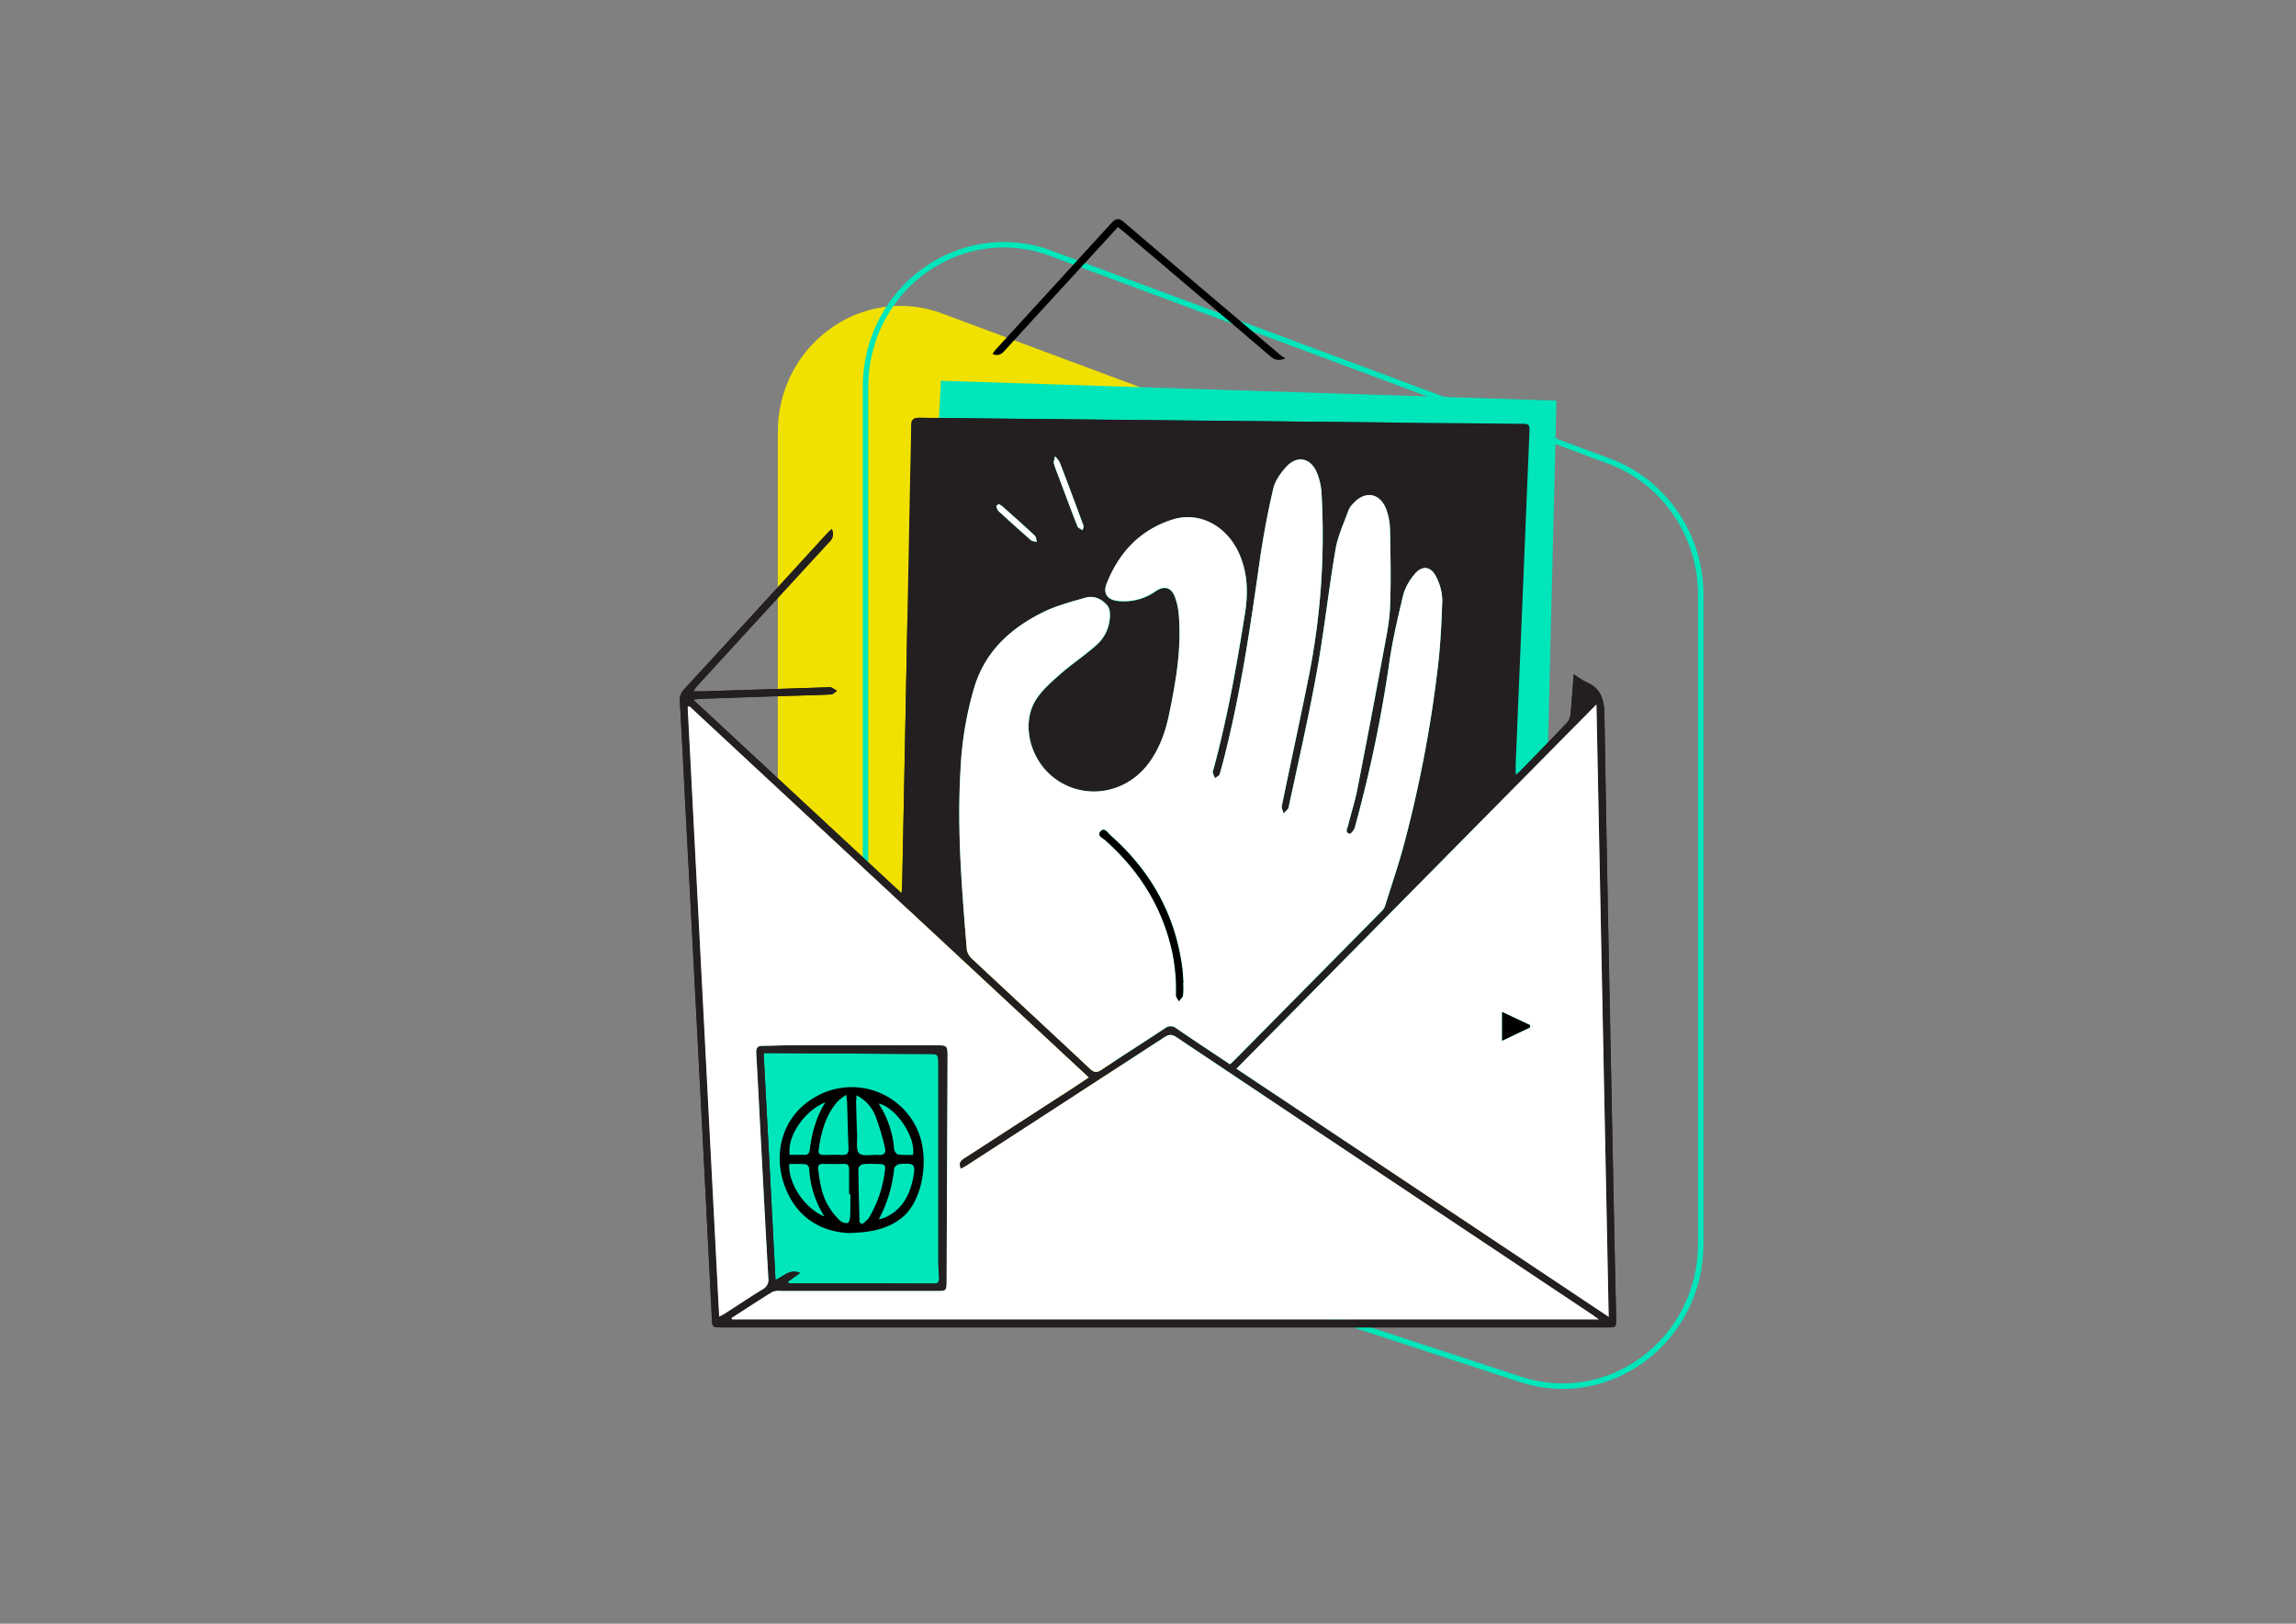 <svg xmlns="http://www.w3.org/2000/svg" viewBox="0 0 841.89 595.28"><rect x="0" y="0" width="841.89" height="595.28" fill="#808080" stroke="none"/><defs><style>.cls-1{fill:#f0e100;}.cls-2{fill:none;stroke:#00e6bb;stroke-miterlimit:10;stroke-width:2px;}.cls-3{fill:#00e6bb;}.cls-4{fill:#231f20;}.cls-5{fill:#fff;}</style></defs><g id="Layer_8" data-name="Layer 8"><path class="cls-1" d="M285.2,377.34V158.41c0-32.06,31-54.39,60.28-43.47L527,182.52c17.8,6.63,29.66,24,29.66,43.47V436.87c0,31.31-29.62,53.56-58.63,44.05L316.5,421.39C297.86,415.28,285.2,397.46,285.2,377.34Z"/><path class="cls-2" d="M317.38,388.84V141.89c0-36.16,34.92-61.35,68-49l204.79,76.23c20.08,7.48,33.46,27.08,33.46,49V456c0,35.31-33.42,60.42-66.14,49.69L352.69,438.52C331.66,431.63,317.38,411.53,317.38,388.84Z"/><rect class="cls-3" x="277.03" y="379.28" width="74.71" height="95.02"/><polygon class="cls-3" points="570.72 146.88 345 139.59 336.05 321.93 452.52 430.68 563.99 420.4 570.72 146.88"/><path class="cls-4" d="M389.27,401.57l-34.86,22.56c-1.45.94-3.32,1.7-2.08,4.36.73-.41,1.45-.75,2.11-1.19l39.75-25.73Zm203.35,81.68c-.23-10.5-.48-21-.69-31.49-1.25-63.24-2.57-126.47-3.61-189.71-.09-5.69-1.29-9.73-6.7-12a37.78,37.78,0,0,1-4.56-2.87c-.41,5.32-.7,9.87-1.15,14.41a5.7,5.7,0,0,1-1.16,3.19c-5.75,6.09-11.62,12.07-17.46,18.07a3.49,3.49,0,0,1-.6.48v4l28.72-29.05c1.5,75.1,3,149.43,4.49,224.53l-121.84-81.2h-4.78q60.2,40.19,120.42,80.31c.69.46,1.35,1,2.56,1.86H268.43l-.2-.54c5-3.2,9.89-6.46,14.93-9.54.84-.52,2.13-.38,3.21-.39q28.47,0,56.92,0c3.77,0,3.78,0,3.8-3.82q.15-33.93.28-67.87l.06-13.91c0-4.44,0-4.45-4.55-4.45h-10q-21.81,0-43.61,0c-3.22,0-6.43.22-9.64.19-2,0-2.42.93-2.32,2.7.59,10.39,1.11,20.8,1.66,31.19.91,17.08,1.79,34.16,2.77,51.24a3.93,3.93,0,0,1-2.08,4.12c-4.69,2.88-9.26,5.94-13.89,8.92-.54.34-1.13.61-2.07,1.11q-5.79-112.06-11.55-223.43l.59-.42,80.14,74.52V218.55q-1,52.77-2.06,105.55c0,.94-.12,1.88-.22,3.38l-76.44-71c1.17-.14,1.74-.25,2.3-.27,9-.31,17.94-.64,26.91-.93,7.11-.23,14.23-.38,21.33-.69.75,0,1.47-.86,2.19-1.32a15.8,15.8,0,0,0-2.16-1.29,4.05,4.05,0,0,0-1.51,0l-45.45,1.45c-1,0-2.1,0-3.66,0,.83-1,1.24-1.65,1.73-2.19q24.2-26.4,48.44-52.76A3.81,3.81,0,0,0,305,194a15.57,15.57,0,0,0-1.44,1.22Q277.23,224,250.85,252.69a5.65,5.65,0,0,0-1.58,4.54c.73,12.68,1.39,25.36,2,38q3,56.82,5.95,113.64,1.94,37.15,3.77,74.32c.17,3.44.2,3.44,3.74,3.44H589.25C592.59,486.67,592.69,486.57,592.62,483.25ZM280,386.08h3.41l49.44.29,7.19,0c4,0,4,0,4,4.17v11q0,30.57,0,61.14c0,1.94.17,3.89.28,5.83.07,1.31-.33,2.06-1.83,2.06q-26.42-.08-52.84-.09c-.15,0-.3-.13-1-.46l4.74-3.35c-3.89-1.63-6,1.29-9.06,2.54C282.94,441.52,281.5,414,280,386.08Zm74.41,41.22,39.75-25.73h-4.92l-34.86,22.56c-1.45.94-3.32,1.7-2.08,4.36C353.06,428.08,353.78,427.74,354.44,427.3ZM510.63,154.88l-24.3-.24q-74.56-.72-149.13-1.49c-1.81,0-2.67.46-3,1.73Z"/><path class="cls-4" d="M305,194a3.8,3.8,0,0,1-.74,4.5Q280,224.86,255.84,251.3c-.49.53-.9,1.14-1.73,2.19,1.56,0,2.61,0,3.66,0L303.22,252a4.06,4.06,0,0,1,1.51,0,15.8,15.8,0,0,1,2.16,1.29c-.72.46-1.44,1.29-2.19,1.33-7.1.3-14.22.45-21.33.69q-13.46.44-26.91.93c-.56,0-1.13.13-2.3.27l76.44,71c.1-1.5.2-2.44.22-3.38q1.46-73.78,2.88-147.56c.13-6.77.35-13.54.39-20.31,0-2.29.76-3.1,3.11-3.08q74.57.81,149.13,1.5l70.88.68c3.7,0,3.72,0,3.57,3.69q-2.49,60.4-5,120.81c-.05,1.23,0,2.46,0,4.09a14.41,14.41,0,0,0,1.48-1.1c5.84-6,11.71-12,17.46-18.07a5.7,5.7,0,0,0,1.16-3.19c.45-4.54.74-9.09,1.15-14.4a36.36,36.36,0,0,0,4.56,2.86c5.41,2.31,6.61,6.34,6.7,12,1,63.24,2.36,126.48,3.61,189.71.21,10.5.46,21,.69,31.49.07,3.32,0,3.42-3.37,3.42H264.78c-3.54,0-3.57,0-3.74-3.45q-1.89-37.16-3.77-74.32-2.94-56.82-5.95-113.63c-.66-12.68-1.32-25.37-2-38a5.66,5.66,0,0,1,1.58-4.55q26.41-28.68,52.73-57.45A15.62,15.62,0,0,1,305,194ZM268.23,483.2l.2.54H586.26c-1.21-.89-1.87-1.4-2.56-1.86q-76.19-50.79-152.35-101.62c-1.72-1.15-2.81-1-4.45.06q-36.18,23.57-72.46,47c-.66.43-1.38.78-2.11,1.18-1.24-2.66.63-3.42,2.08-4.36l38.6-25c2-1.31,4-2.67,6.18-4.12L252.74,258.85l-.59.42q5.76,111.54,11.55,223.42c.94-.5,1.53-.76,2.07-1.11,4.63-3,9.2-6,13.89-8.91a3.94,3.94,0,0,0,2.08-4.13c-1-17.07-1.86-34.15-2.77-51.23-.55-10.4-1.07-20.8-1.66-31.2-.1-1.77.32-2.71,2.32-2.7,3.21,0,6.42-.18,9.64-.19q26.81,0,53.61,0c4.55,0,4.57,0,4.55,4.46q-.17,40.89-.34,81.77c0,3.82,0,3.82-3.8,3.82q-28.46,0-56.92,0a6.6,6.6,0,0,0-3.21.38C278.12,476.75,273.19,480,268.23,483.2Zm182.73-93c.5-.42.84-.66,1.13-.95Q479.42,361.6,506.72,334a4.9,4.9,0,0,0,1.16-1.9c2.38-7.59,5-15.12,7-22.8A465.39,465.39,0,0,0,527,246.47c1.11-8.71,1.56-17.52,1.84-26.3a19.33,19.33,0,0,0-2.16-8.49c-2-4.24-5.48-4.48-8.29-.74a20,20,0,0,0-3.76,6.84c-2,8.2-3.92,16.45-5.15,24.79a491,491,0,0,1-12.71,60.85c-.26.93-1.47,2.45-1.88,2.34-1.91-.51-.82-2.06-.56-3.14,1.05-4.36,2.46-8.64,3.33-13q4.93-25.15,9.59-50.37c1-5.49,2.21-11,2.44-16.56.39-9.38.18-18.79,0-28.19a23.27,23.27,0,0,0-1.38-7.68c-2.33-6.17-7.92-7-12.27-2a7.47,7.47,0,0,0-1.58,2.29c-1.69,4.75-3.92,9.44-4.76,14.35-2.55,14.93-4.17,30-6.87,44.92-3,16.63-6.79,33.13-10.33,49.67-.17.85-1.21,1.5-1.85,2.25-.23-.93-.81-1.94-.64-2.78,3.32-16.16,6.84-32.27,10.08-48.44a265.32,265.32,0,0,0,4.49-66.2,22.4,22.4,0,0,0-1.92-8c-2.33-5-7.12-5.84-10.86-1.79-2.12,2.3-4.22,5.18-4.9,8.13-2.11,9.13-3.84,18.38-5.15,27.66-3.13,22.12-6.39,44.21-11.64,66-.89,3.7-1.81,7.4-2.87,11.05-.17.6-1.11,1-1.69,1.46a19.4,19.4,0,0,1-.85-2.06c-.08-.28.11-.66.2-1,5.13-18.81,8.53-38,11.59-57.19,1.18-7.44,1.07-14.61-1.92-21.65-4.42-10.44-14.62-16.14-24.8-12.87-11.75,3.76-19.56,12.11-24,23.5-1.35,3.44.32,5.83,4,6.25a20.13,20.13,0,0,0,14-3.55c3.22-2.18,5.81-1.42,7.13,2.29a25,25,0,0,1,1.34,6.17c1.07,12.46-1,24.62-3.56,36.75-1.38,6.64-3.6,12.85-7.78,18.29-8.79,11.39-24.64,13.28-35.35,4.18-8.2-7-11-19.62-5.61-28,2.32-3.61,5.78-6.58,9.05-9.46,4.06-3.57,8.62-6.57,12.67-10.15A14.61,14.61,0,0,0,407,224.89a5,5,0,0,0-.87-2.82c-2.09-2.49-4.91-3.85-8.1-2.94-5.17,1.49-10.48,2.86-15.28,5.2-11.86,5.8-21.21,14.13-25.35,27.29a126.69,126.69,0,0,0-5.17,30.72c-1.3,22.05.5,44,2.34,65.94a6,6,0,0,0,2,3.31c14.34,13.42,28.77,26.75,43.09,40.19,1.55,1.45,2.58,1.54,4.32.38,7.67-5.12,15.47-10.05,23.16-15.15a3.32,3.32,0,0,1,4.32.05C437.79,381.46,444.3,385.73,451,390.18Zm2.42,1.62,136.52,91c-1.51-75.11-3-149.44-4.49-224.54ZM288.72,470.06c.7.32.85.45,1,.45q26.41,0,52.84.09c1.5,0,1.9-.75,1.83-2.06-.11-1.94-.28-3.88-.28-5.82q0-36.08,0-72.14c0-4.16,0-4.14-4-4.16l-56.63-.34H280c1.47,27.95,2.91,55.44,4.37,83.17,3.05-1.25,5.17-4.18,9.06-2.54Zm98.13-302.77c-.25,1.39-.56,2.06-.42,2.6a40.47,40.47,0,0,0,1.35,3.83c2.41,6.41,4.78,12.83,7.28,19.21.25.64,1.26,1,1.91,1.47.11-.58.47-1.26.29-1.74Q393,181,388.53,169.39A12.06,12.06,0,0,0,386.85,167.29Zm-20.58,17.49c-.35.28-.95.59-.91.76a3.64,3.64,0,0,0,.82,1.87q5.86,5.4,11.87,10.65c.51.44,1.43.41,2.15.6-.24-.77-.25-1.8-.76-2.29-3.89-3.62-7.87-7.15-11.84-10.69A12.22,12.22,0,0,0,366.27,184.78Z"/><path d="M409.93,83.24l-15.82,17.22q-12.87,14-25.72,28.1c-1.2,1.31-2.37,2.11-4.46,1.19.5-.66.87-1.26,1.34-1.78q21.09-23,42.17-46.1c1.64-1.81,2.74-2.09,4.74-.38q28.67,24.49,57.49,48.82a17.59,17.59,0,0,0,1.66,1.06c-2.45,1-3.87.65-5.37-.63q-26.76-22.8-53.61-45.53C411.64,84.61,410.91,84,409.93,83.24Z"/><path class="cls-5" d="M268.23,483.2c5-3.2,9.89-6.45,14.93-9.54a6.6,6.6,0,0,1,3.21-.38q28.47,0,56.92,0c3.77,0,3.78,0,3.8-3.82q.18-40.89.34-81.77c0-4.45,0-4.46-4.55-4.46q-26.81,0-53.61,0c-3.22,0-6.43.22-9.64.19-2,0-2.42.93-2.32,2.7.59,10.4,1.11,20.8,1.66,31.2.91,17.08,1.79,34.16,2.77,51.23a3.94,3.94,0,0,1-2.08,4.13c-4.69,2.87-9.26,5.94-13.89,8.91-.54.35-1.13.61-2.07,1.11q-5.79-112-11.55-223.42l.59-.42L399.19,395c-2.17,1.45-4.16,2.81-6.18,4.12l-38.6,25c-1.45.94-3.32,1.7-2.08,4.36.73-.4,1.45-.75,2.11-1.18q36.26-23.47,72.46-47c1.64-1.07,2.73-1.21,4.45-.06q76.14,50.87,152.35,101.62c.69.46,1.35,1,2.56,1.86H268.43Z"/><path class="cls-5" d="M451,390.18c-6.66-4.45-13.17-8.72-19.59-13.12a3.32,3.32,0,0,0-4.32-.05c-7.69,5.1-15.49,10-23.16,15.15-1.74,1.16-2.77,1.07-4.32-.38-14.32-13.44-28.75-26.77-43.09-40.19a6,6,0,0,1-2-3.31c-1.84-21.94-3.64-43.89-2.34-65.94a126.69,126.69,0,0,1,5.17-30.72c4.14-13.16,13.49-21.49,25.35-27.29,4.8-2.34,10.11-3.71,15.28-5.2,3.19-.91,6,.45,8.1,2.94a5,5,0,0,1,.87,2.82,14.61,14.61,0,0,1-5.31,11.89c-4.05,3.58-8.61,6.58-12.67,10.15-3.27,2.88-6.73,5.85-9.05,9.46-5.4,8.39-2.59,21,5.61,28,10.71,9.1,26.56,7.21,35.35-4.18,4.18-5.44,6.4-11.65,7.78-18.29,2.53-12.13,4.63-24.29,3.56-36.75a25,25,0,0,0-1.34-6.17c-1.32-3.71-3.91-4.47-7.13-2.29a20.13,20.13,0,0,1-14,3.55c-3.71-.42-5.38-2.81-4-6.25,4.47-11.39,12.28-19.74,24-23.5,10.18-3.27,20.38,2.43,24.8,12.87,3,7,3.1,14.21,1.92,21.65-3.06,19.23-6.46,38.38-11.59,57.19-.09.32-.28.7-.2,1a19.4,19.4,0,0,0,.85,2.06c.58-.48,1.52-.86,1.69-1.46,1.06-3.65,2-7.35,2.87-11.05,5.25-21.75,8.51-43.84,11.64-66,1.31-9.28,3-18.53,5.15-27.66.68-2.95,2.78-5.83,4.9-8.13,3.74-4,8.53-3.23,10.86,1.79a22.4,22.4,0,0,1,1.92,8A265.32,265.32,0,0,1,480.1,247c-3.24,16.17-6.76,32.28-10.08,48.44-.17.84.41,1.85.64,2.78.64-.75,1.68-1.4,1.85-2.25,3.54-16.54,7.32-33,10.33-49.67,2.7-14.9,4.32-30,6.87-44.92.84-4.91,3.07-9.6,4.76-14.35a7.47,7.47,0,0,1,1.58-2.29c4.35-5,9.94-4.15,12.27,2a23.27,23.27,0,0,1,1.38,7.68c.17,9.4.38,18.81,0,28.19-.23,5.55-1.42,11.07-2.44,16.56q-4.68,25.21-9.59,50.37c-.87,4.39-2.28,8.67-3.33,13-.26,1.08-1.35,2.63.56,3.14.41.11,1.62-1.41,1.88-2.34a491,491,0,0,0,12.71-60.85c1.23-8.34,3.17-16.59,5.15-24.79a20,20,0,0,1,3.76-6.84c2.81-3.74,6.28-3.5,8.29.74a19.33,19.33,0,0,1,2.16,8.49c-.28,8.78-.73,17.59-1.84,26.3a465.39,465.39,0,0,1-12.09,62.79c-2.07,7.68-4.65,15.21-7,22.8a4.9,4.9,0,0,1-1.16,1.9q-27.29,27.66-54.63,55.27C451.8,389.52,451.46,389.76,451,390.18Zm-17.15-29.8h.12c-.15-1.94-.21-3.89-.47-5.81-2.61-19.47-11.69-35.44-26.32-48.36-1-.87-2.18-3.07-3.65-1.36-1.33,1.54.89,2.4,1.84,3.26,10.91,9.73,18.89,21.34,23.09,35.45a66.67,66.67,0,0,1,2.79,21.28c0,.73.68,1.49,1.05,2.24.52-.71,1.36-1.37,1.49-2.14A30.12,30.12,0,0,0,433.81,360.38Z"/><path class="cls-5" d="M453.38,391.8l132-133.56c1.5,75.1,3,149.43,4.49,224.54Zm107.69-15.15,0-.83L550.79,371v10.56Z"/><path class="cls-5" d="M386.85,167.29a12.06,12.06,0,0,1,1.68,2.1Q393,181,397.26,192.66c.18.48-.18,1.16-.29,1.74-.65-.48-1.66-.83-1.91-1.47-2.5-6.38-4.87-12.8-7.28-19.21a40.47,40.47,0,0,1-1.35-3.83C386.29,169.35,386.6,168.68,386.85,167.29Z"/><path class="cls-5" d="M366.27,184.78a12.22,12.22,0,0,1,1.33.9c4,3.54,7.95,7.07,11.84,10.69.51.49.52,1.52.76,2.29-.72-.19-1.64-.16-2.15-.6q-6-5.24-11.87-10.65a3.64,3.64,0,0,1-.82-1.87C365.32,185.37,365.92,185.06,366.27,184.78Z"/><path d="M433.81,360.38a30.12,30.12,0,0,1-.06,4.56c-.13.77-1,1.43-1.49,2.14-.37-.75-1.08-1.51-1.05-2.24a66.67,66.67,0,0,0-2.79-21.28c-4.2-14.11-12.18-25.72-23.09-35.45-.95-.86-3.17-1.72-1.84-3.26,1.47-1.71,2.67.49,3.65,1.36,14.63,12.92,23.71,28.89,26.32,48.36.26,1.92.32,3.87.47,5.81Z"/><path d="M561.07,376.65l-10.28,4.89V371L561,375.82Z"/><path d="M311.15,452.05c-9.28-.46-17.28-4.8-21.84-13.65C282.42,425,286,409,299.7,401.76a26.38,26.38,0,0,1,36.57,12.15c4.72,10,2.37,26.38-5.75,32.67C325,450.89,318.58,451.87,311.15,452.05Zm.65-14.29h-.46c0-3,0-6.08,0-9.12,0-1.39-.54-2-2-1.94-2.53.07-5.07.06-7.6,0-1.34,0-1.91.57-1.73,1.83a56.3,56.3,0,0,0,1.18,7.22,23.79,23.79,0,0,0,6.94,11.86,3.72,3.72,0,0,0,2.71.76c.41-.06.83-1.45.87-2.25C311.86,443.33,311.8,440.54,311.8,437.76Zm-1.5-36.38a22,22,0,0,0-3.13,2.38c-4.47,5.1-6.1,11.35-7,17.87-.18,1.36.55,1.79,1.79,1.78,2.2,0,4.4-.11,6.59,0,2,.12,2.69-.55,2.59-2.59-.27-5.48-.35-11-.53-16.46C310.6,403.58,310.46,402.79,310.3,401.38Zm3.76.19c-.06,1.31-.16,2.12-.14,2.93.1,3.81.18,7.61.36,11.41.11,2.41-.51,5.76.8,6.95s4.64.37,7.06.57c2.18.18,2.83-.92,2.34-2.73A93.23,93.23,0,0,0,321,409.12,14.41,14.41,0,0,0,314.06,401.57Zm1.11,46.52.9.69a11.32,11.32,0,0,0,2.46-2.18,43.33,43.33,0,0,0,5.73-15.87c.64-3.94.54-4-3.34-4a28.72,28.72,0,0,0-4.55.09c-.63.1-1.62,1-1.62,1.59C314.8,435,315,441.52,315.17,448.09Zm7.09-1.06a23,23,0,0,0,2.3-.69c6-2.74,8.85-7.77,10.15-13.94,1.18-5.58.74-6.15-4.93-5.62-.71.07-1.86,1-1.91,1.61A50.24,50.24,0,0,1,322.26,447Zm-19.61-42.91c-7.74,3.05-14.16,12.7-13.07,19.27,1.7,0,3.46-.05,5.21,0,1.33.05,1.95-.41,2.13-1.82C297.67,415.6,299.1,409.81,302.65,404.12ZM302.31,446a36.31,36.31,0,0,1-5.61-17.8,2,2,0,0,0-1.32-1.38c-2-.16-4-.07-6-.07C289,433.88,295,443,302.31,446Zm32.48-22.6c1.08-6.58-6.35-17.52-12.6-18.8a35.68,35.68,0,0,1,5.66,16.66c.07.75.91,1.95,1.53,2A34.94,34.94,0,0,0,334.79,423.38Z"/></g></svg>